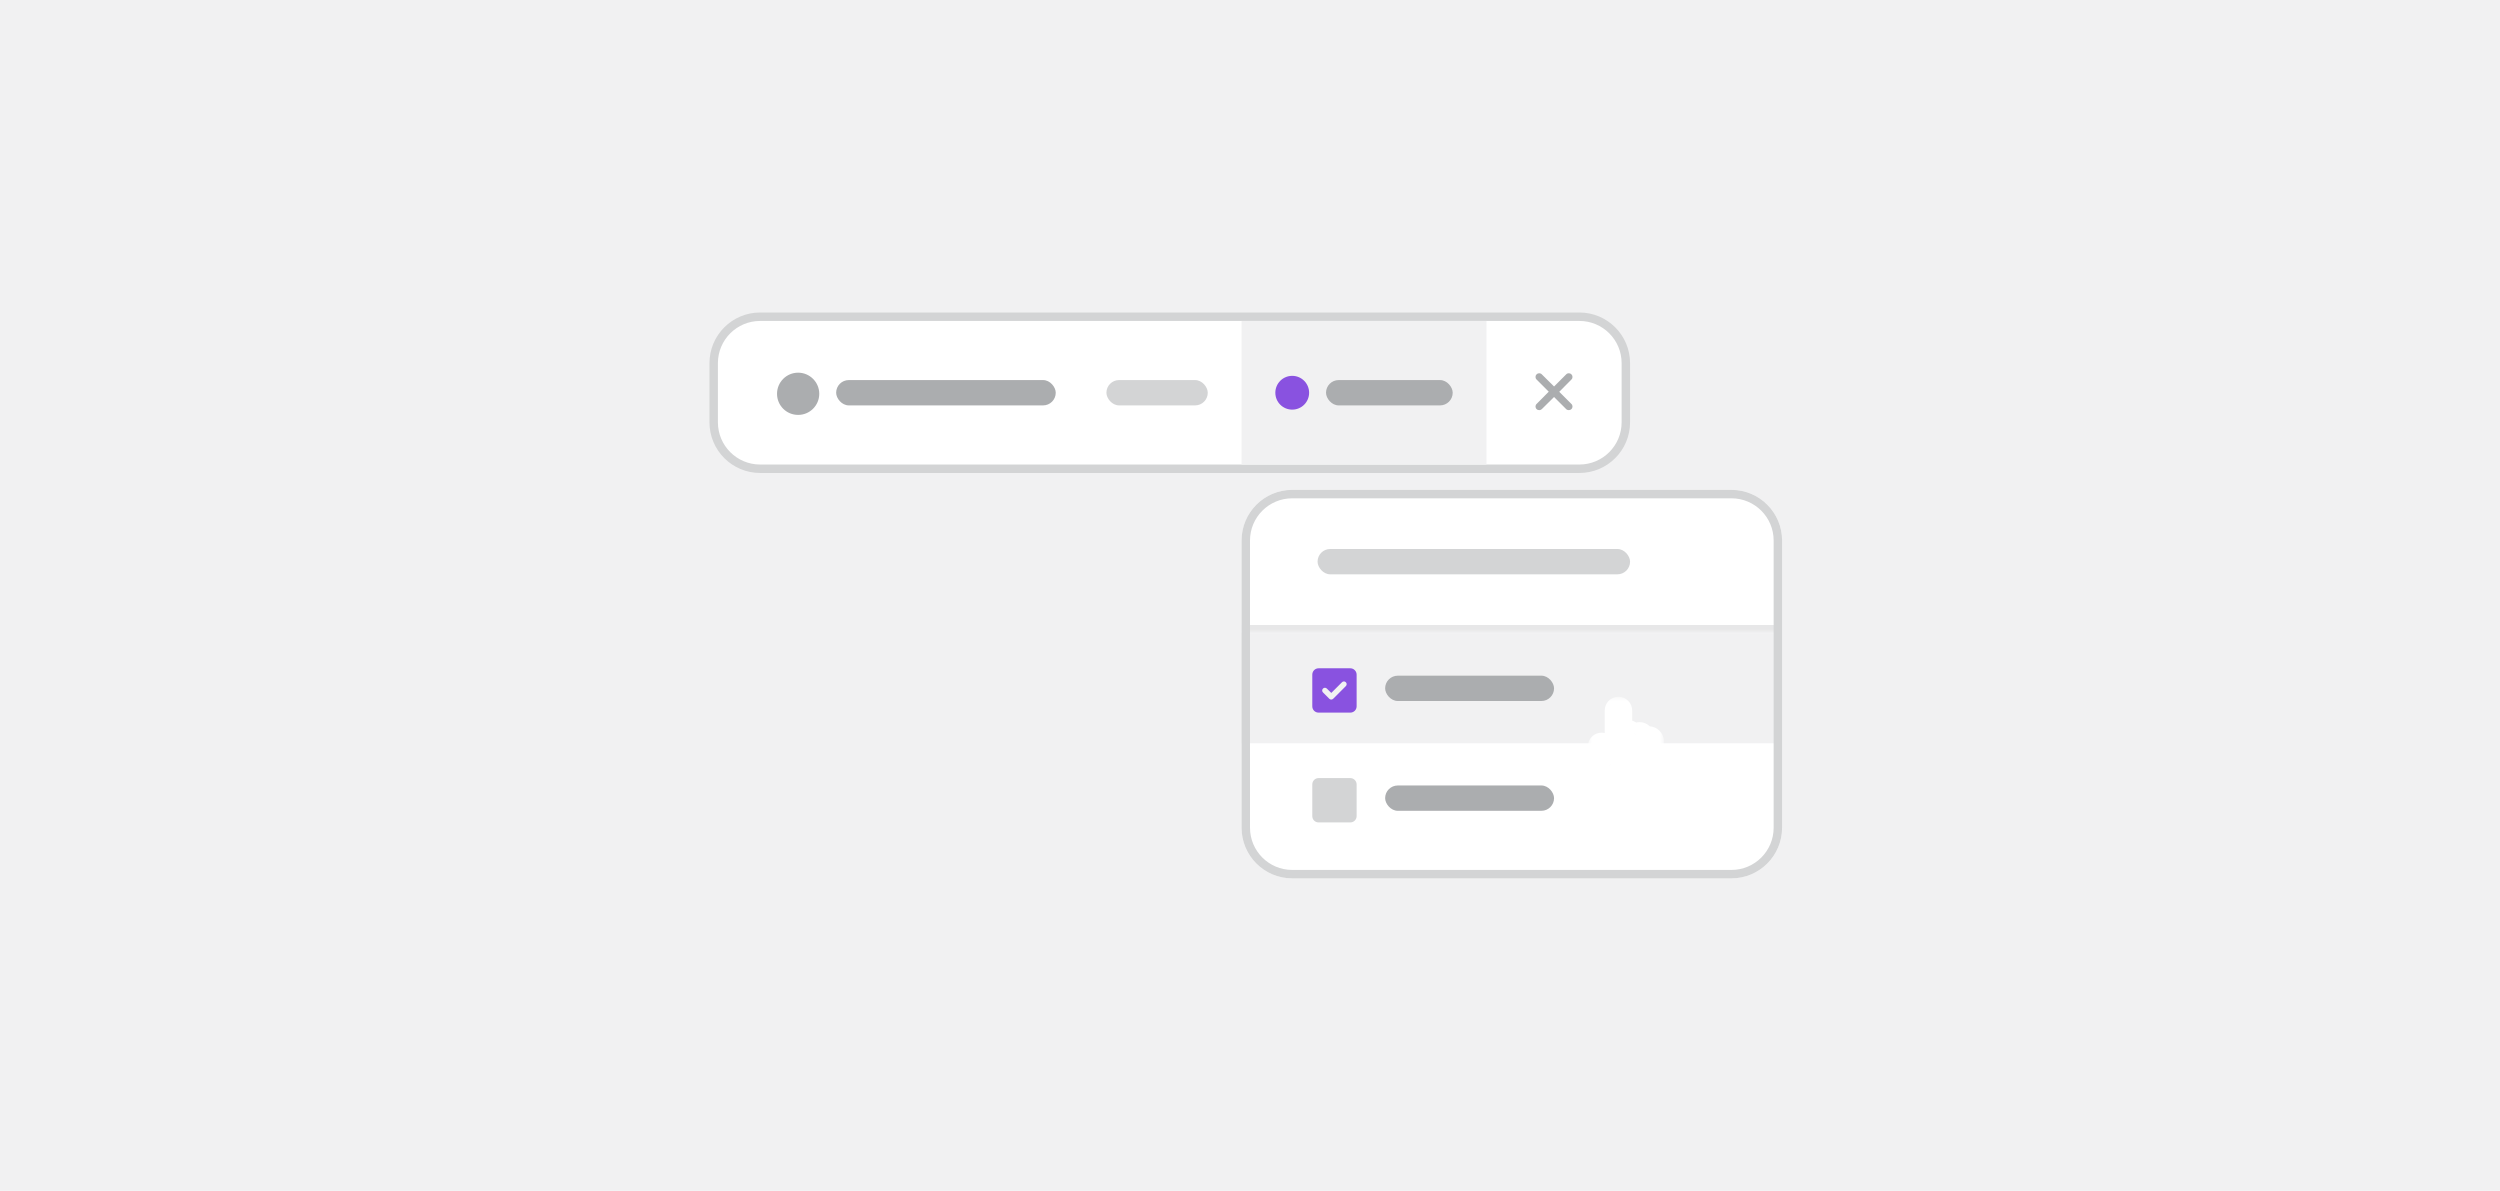 <svg width="296" height="141" viewBox="0 0 296 141" fill="none" xmlns="http://www.w3.org/2000/svg">
<rect width="296" height="141" fill="#F1F1F2"/>
<path d="M84.5 43C84.5 39.962 86.962 37.5 90 37.5H187C190.038 37.5 192.5 39.962 192.5 43V50C192.5 53.038 190.038 55.5 187 55.5H90C86.962 55.5 84.5 53.038 84.5 50V43Z" fill="white"/>
<path d="M84.5 43C84.5 39.962 86.962 37.5 90 37.5H187C190.038 37.5 192.5 39.962 192.5 43V50C192.5 53.038 190.038 55.5 187 55.5H90C86.962 55.5 84.5 53.038 84.5 50V43Z" stroke="#D3D4D5"/>
<path d="M97 46.625C97 48.012 95.877 49.125 94.5 49.125C93.113 49.125 92 48.012 92 46.625C92 45.248 93.113 44.125 94.5 44.125C95.877 44.125 97 45.248 97 46.625Z" fill="#ABADAF"/>
<rect x="99" y="45" width="26" height="3" rx="1.5" fill="#ABADAF"/>
<rect x="131" y="45" width="12" height="3" rx="1.5" fill="#D3D4D5"/>
<rect width="29" height="17" transform="translate(147 38)" fill="#F1F1F2"/>
<path d="M155 46.5C155 47.609 154.102 48.5 153 48.5C151.891 48.5 151 47.609 151 46.5C151 45.398 151.891 44.5 153 44.5C154.102 44.5 155 45.398 155 46.5Z" fill="#8952E0"/>
<rect x="157" y="45" width="15" height="3" rx="1.5" fill="#ABADAF"/>
<path d="M186.051 47.824C186.229 47.988 186.229 48.275 186.051 48.44C185.969 48.522 185.859 48.562 185.75 48.562C185.627 48.562 185.518 48.522 185.436 48.44L184 47.004L182.551 48.44C182.469 48.522 182.359 48.562 182.25 48.562C182.127 48.562 182.018 48.522 181.936 48.44C181.758 48.275 181.758 47.988 181.936 47.824L183.371 46.375L181.936 44.94C181.758 44.775 181.758 44.488 181.936 44.324C182.1 44.147 182.387 44.147 182.551 44.324L184 45.76L185.436 44.324C185.6 44.147 185.887 44.147 186.051 44.324C186.229 44.488 186.229 44.775 186.051 44.94L184.615 46.389L186.051 47.824Z" fill="#ABADAF"/>
<g clip-path="url(#clip0_99_7721)">
<path d="M147 64C147 60.686 149.686 58 153 58H205C208.314 58 211 60.686 211 64V98C211 101.314 208.314 104 205 104H153C149.686 104 147 101.314 147 98V64Z" fill="white"/>
<mask id="path-10-inside-1_99_7721" fill="white">
<path d="M147 58H211V75H147V58Z"/>
</mask>
<path d="M211 74H147V76H211V74Z" fill="#E7E7E8" mask="url(#path-10-inside-1_99_7721)"/>
<rect x="156" y="65" width="37" height="3" rx="1.5" fill="#D3D4D5"/>
<rect width="64" height="13" transform="translate(147 75)" fill="#F1F1F2"/>
<path d="M159.875 79.125C160.285 79.125 160.625 79.465 160.625 79.875V83.625C160.625 84.047 160.285 84.375 159.875 84.375H156.125C155.703 84.375 155.375 84.047 155.375 83.625V79.875C155.375 79.465 155.703 79.125 156.125 79.125H159.875ZM159.348 81.234C159.477 81.106 159.477 80.906 159.348 80.777C159.219 80.648 159.02 80.648 158.891 80.777L157.625 82.043L157.098 81.527C156.969 81.398 156.77 81.398 156.641 81.527C156.512 81.656 156.512 81.856 156.641 81.984L157.391 82.734C157.52 82.863 157.719 82.863 157.848 82.734L159.348 81.234Z" fill="#8952E0"/>
<rect x="164" y="80" width="20" height="3" rx="1.5" fill="#ABADAF"/>
<path d="M155.375 92.875C155.375 92.465 155.703 92.125 156.125 92.125H159.875C160.285 92.125 160.625 92.465 160.625 92.875V96.625C160.625 97.047 160.285 97.375 159.875 97.375H156.125C155.703 97.375 155.375 97.047 155.375 96.625V92.875Z" fill="#D3D4D5"/>
<rect x="164" y="93" width="20" height="3" rx="1.5" fill="#ABADAF"/>
</g>
<path d="M147.5 64C147.5 60.962 149.962 58.5 153 58.5H205C208.038 58.5 210.5 60.962 210.5 64V98C210.5 101.038 208.038 103.5 205 103.5H153C149.962 103.5 147.5 101.038 147.5 98V64Z" stroke="#D3D4D5"/>
<mask id="path-17-outside-2_99_7721" maskUnits="userSpaceOnUse" x="188" y="82.5" width="9" height="10" fill="black">
<rect fill="white" x="188" y="82.5" width="9" height="10"/>
<path d="M195.25 87C195.656 87 196 87.344 196 87.75V89.25C196 90.5 194.984 91.5 193.75 91.5H192.25C191.578 91.5 190.938 91.188 190.547 90.656L189.125 88.75C189.031 88.641 189 88.516 189 88.391C189 88.031 189.281 87.75 189.609 87.75C189.812 87.75 190 87.844 190.125 88L191 89.172V84.125C191 83.781 191.266 83.5 191.625 83.5C191.969 83.5 192.25 83.781 192.25 84.125V86.453C192.375 86.328 192.547 86.25 192.75 86.25C193.109 86.25 193.406 86.516 193.484 86.875C193.609 86.656 193.844 86.5 194.125 86.5C194.484 86.5 194.781 86.766 194.859 87.125C194.969 87.047 195.094 87 195.25 87ZM192.75 89.75V88.25C192.75 88.125 192.625 88 192.5 88C192.359 88 192.25 88.125 192.25 88.25V89.75C192.25 89.891 192.359 90 192.5 90C192.625 90 192.75 89.891 192.75 89.75ZM193.75 89.75V88.25C193.75 88.125 193.625 88 193.5 88C193.359 88 193.25 88.125 193.25 88.25V89.75C193.25 89.891 193.359 90 193.5 90C193.625 90 193.75 89.891 193.75 89.75ZM194.75 89.75V88.25C194.75 88.125 194.625 88 194.5 88C194.359 88 194.25 88.125 194.25 88.25V89.75C194.25 89.891 194.359 90 194.5 90C194.625 90 194.75 89.891 194.75 89.75Z"/>
</mask>
<path d="M195.25 87C195.656 87 196 87.344 196 87.75V89.25C196 90.5 194.984 91.5 193.75 91.5H192.25C191.578 91.5 190.938 91.188 190.547 90.656L189.125 88.75C189.031 88.641 189 88.516 189 88.391C189 88.031 189.281 87.75 189.609 87.75C189.812 87.75 190 87.844 190.125 88L191 89.172V84.125C191 83.781 191.266 83.5 191.625 83.5C191.969 83.5 192.25 83.781 192.25 84.125V86.453C192.375 86.328 192.547 86.25 192.75 86.25C193.109 86.25 193.406 86.516 193.484 86.875C193.609 86.656 193.844 86.5 194.125 86.5C194.484 86.5 194.781 86.766 194.859 87.125C194.969 87.047 195.094 87 195.25 87ZM192.75 89.75V88.25C192.75 88.125 192.625 88 192.5 88C192.359 88 192.25 88.125 192.25 88.25V89.75C192.25 89.891 192.359 90 192.5 90C192.625 90 192.75 89.891 192.75 89.75ZM193.75 89.75V88.25C193.75 88.125 193.625 88 193.5 88C193.359 88 193.25 88.125 193.25 88.25V89.75C193.25 89.891 193.359 90 193.5 90C193.625 90 193.75 89.891 193.75 89.75ZM194.75 89.75V88.25C194.75 88.125 194.625 88 194.5 88C194.359 88 194.25 88.125 194.25 88.25V89.75C194.25 89.891 194.359 90 194.5 90C194.625 90 194.75 89.891 194.75 89.75Z" fill="#171A1D"/>
<path d="M190.547 90.656L191.353 90.064L191.348 90.058L190.547 90.656ZM189.125 88.75L189.927 88.152L189.906 88.125L189.884 88.099L189.125 88.75ZM190.125 88L190.926 87.402L190.916 87.388L190.906 87.375L190.125 88ZM191 89.172L190.199 89.77L192 92.183V89.172H191ZM192.25 86.453H191.25V88.867L192.957 87.16L192.25 86.453ZM193.484 86.875L192.507 87.087L193.06 89.632L194.353 87.371L193.484 86.875ZM194.859 87.125L193.882 87.337L194.205 88.821L195.441 87.939L194.859 87.125ZM195.25 88C195.167 88 195.106 87.965 195.07 87.93C195.035 87.894 195 87.833 195 87.75H197C197 86.791 196.209 86 195.25 86V88ZM195 87.75V89.25H197V87.75H195ZM195 89.25C195 89.943 194.437 90.5 193.75 90.5V92.5C195.532 92.5 197 91.057 197 89.25H195ZM193.75 90.5H192.25V92.5H193.75V90.5ZM192.25 90.5C191.881 90.5 191.546 90.327 191.353 90.064L189.741 91.249C190.329 92.048 191.275 92.5 192.25 92.5V90.5ZM191.348 90.058L189.927 88.152L188.323 89.348L189.745 91.254L191.348 90.058ZM189.884 88.099C189.927 88.149 189.96 88.209 189.979 88.269C189.998 88.326 190 88.37 190 88.391H188C188 88.691 188.08 89.067 188.366 89.401L189.884 88.099ZM190 88.391C190 88.551 189.866 88.75 189.609 88.75V86.75C188.697 86.75 188 87.512 188 88.391H190ZM189.609 88.75C189.499 88.75 189.403 88.698 189.344 88.625L190.906 87.375C190.597 86.99 190.126 86.75 189.609 86.75V88.75ZM189.324 88.598L190.199 89.77L191.801 88.574L190.926 87.402L189.324 88.598ZM192 89.172V84.125H190V89.172H192ZM192 84.125C192 84.215 191.964 84.31 191.891 84.385C191.815 84.461 191.715 84.5 191.625 84.5V82.5C190.697 82.5 190 83.245 190 84.125H192ZM191.625 84.5C191.416 84.5 191.25 84.334 191.25 84.125H193.25C193.25 83.229 192.521 82.5 191.625 82.5V84.5ZM191.25 84.125V86.453H193.25V84.125H191.25ZM192.957 87.16C192.931 87.187 192.897 87.21 192.857 87.227C192.816 87.244 192.779 87.25 192.75 87.25V85.25C192.276 85.25 191.852 85.437 191.543 85.746L192.957 87.16ZM192.75 87.25C192.676 87.25 192.611 87.221 192.569 87.185C192.53 87.151 192.513 87.114 192.507 87.087L194.462 86.663C194.296 85.902 193.637 85.25 192.75 85.25V87.25ZM194.353 87.371C194.315 87.437 194.233 87.5 194.125 87.5V85.5C193.455 85.5 192.904 85.876 192.616 86.379L194.353 87.371ZM194.125 87.5C194.051 87.5 193.986 87.471 193.944 87.435C193.905 87.401 193.888 87.364 193.882 87.337L195.837 86.913C195.671 86.152 195.012 85.5 194.125 85.5V87.5ZM195.441 87.939C195.424 87.95 195.395 87.968 195.353 87.982C195.311 87.996 195.274 88 195.25 88V86C194.869 86 194.544 86.122 194.278 86.311L195.441 87.939ZM193.75 89.75V88.25H191.75V89.75H193.75ZM193.75 88.25C193.75 87.862 193.566 87.558 193.379 87.371C193.192 87.184 192.888 87 192.5 87V89C192.237 89 192.058 88.879 191.965 88.785C191.871 88.692 191.75 88.513 191.75 88.25H193.75ZM192.5 87C191.767 87 191.25 87.613 191.25 88.25H193.25C193.25 88.473 193.158 88.652 193.044 88.77C192.925 88.894 192.736 89 192.5 89V87ZM191.25 88.25V89.75H193.25V88.25H191.25ZM191.25 89.75C191.25 90.443 191.807 91 192.5 91V89C192.912 89 193.25 89.338 193.25 89.75H191.25ZM192.5 91C193.137 91 193.75 90.483 193.75 89.75H191.75C191.75 89.514 191.856 89.325 191.98 89.206C192.098 89.092 192.277 89 192.5 89V91ZM194.75 89.75V88.25H192.75V89.75H194.75ZM194.75 88.25C194.75 87.862 194.566 87.558 194.379 87.371C194.192 87.184 193.888 87 193.5 87V89C193.237 89 193.058 88.879 192.965 88.785C192.871 88.692 192.75 88.513 192.75 88.25H194.75ZM193.5 87C192.767 87 192.25 87.613 192.25 88.25H194.25C194.25 88.473 194.158 88.652 194.044 88.77C193.925 88.894 193.736 89 193.5 89V87ZM192.25 88.25V89.75H194.25V88.25H192.25ZM192.25 89.75C192.25 90.443 192.807 91 193.5 91V89C193.912 89 194.25 89.338 194.25 89.75H192.25ZM193.5 91C194.137 91 194.75 90.483 194.75 89.75H192.75C192.75 89.514 192.856 89.325 192.98 89.206C193.098 89.092 193.277 89 193.5 89V91ZM195.75 89.75V88.25H193.75V89.75H195.75ZM195.75 88.25C195.75 87.862 195.566 87.558 195.379 87.371C195.192 87.184 194.888 87 194.5 87V89C194.237 89 194.058 88.879 193.965 88.785C193.871 88.692 193.75 88.513 193.75 88.25H195.75ZM194.5 87C193.767 87 193.25 87.613 193.25 88.25H195.25C195.25 88.473 195.158 88.652 195.044 88.77C194.925 88.894 194.736 89 194.5 89V87ZM193.25 88.25V89.75H195.25V88.25H193.25ZM193.25 89.75C193.25 90.443 193.807 91 194.5 91V89C194.912 89 195.25 89.338 195.25 89.75H193.25ZM194.5 91C195.137 91 195.75 90.483 195.75 89.75H193.75C193.75 89.514 193.856 89.325 193.98 89.206C194.098 89.092 194.277 89 194.5 89V91Z" fill="white" mask="url(#path-17-outside-2_99_7721)"/>
<defs>
<clipPath id="clip0_99_7721">
<path d="M147 64C147 60.686 149.686 58 153 58H205C208.314 58 211 60.686 211 64V98C211 101.314 208.314 104 205 104H153C149.686 104 147 101.314 147 98V64Z" fill="white"/>
</clipPath>
</defs>
</svg>
